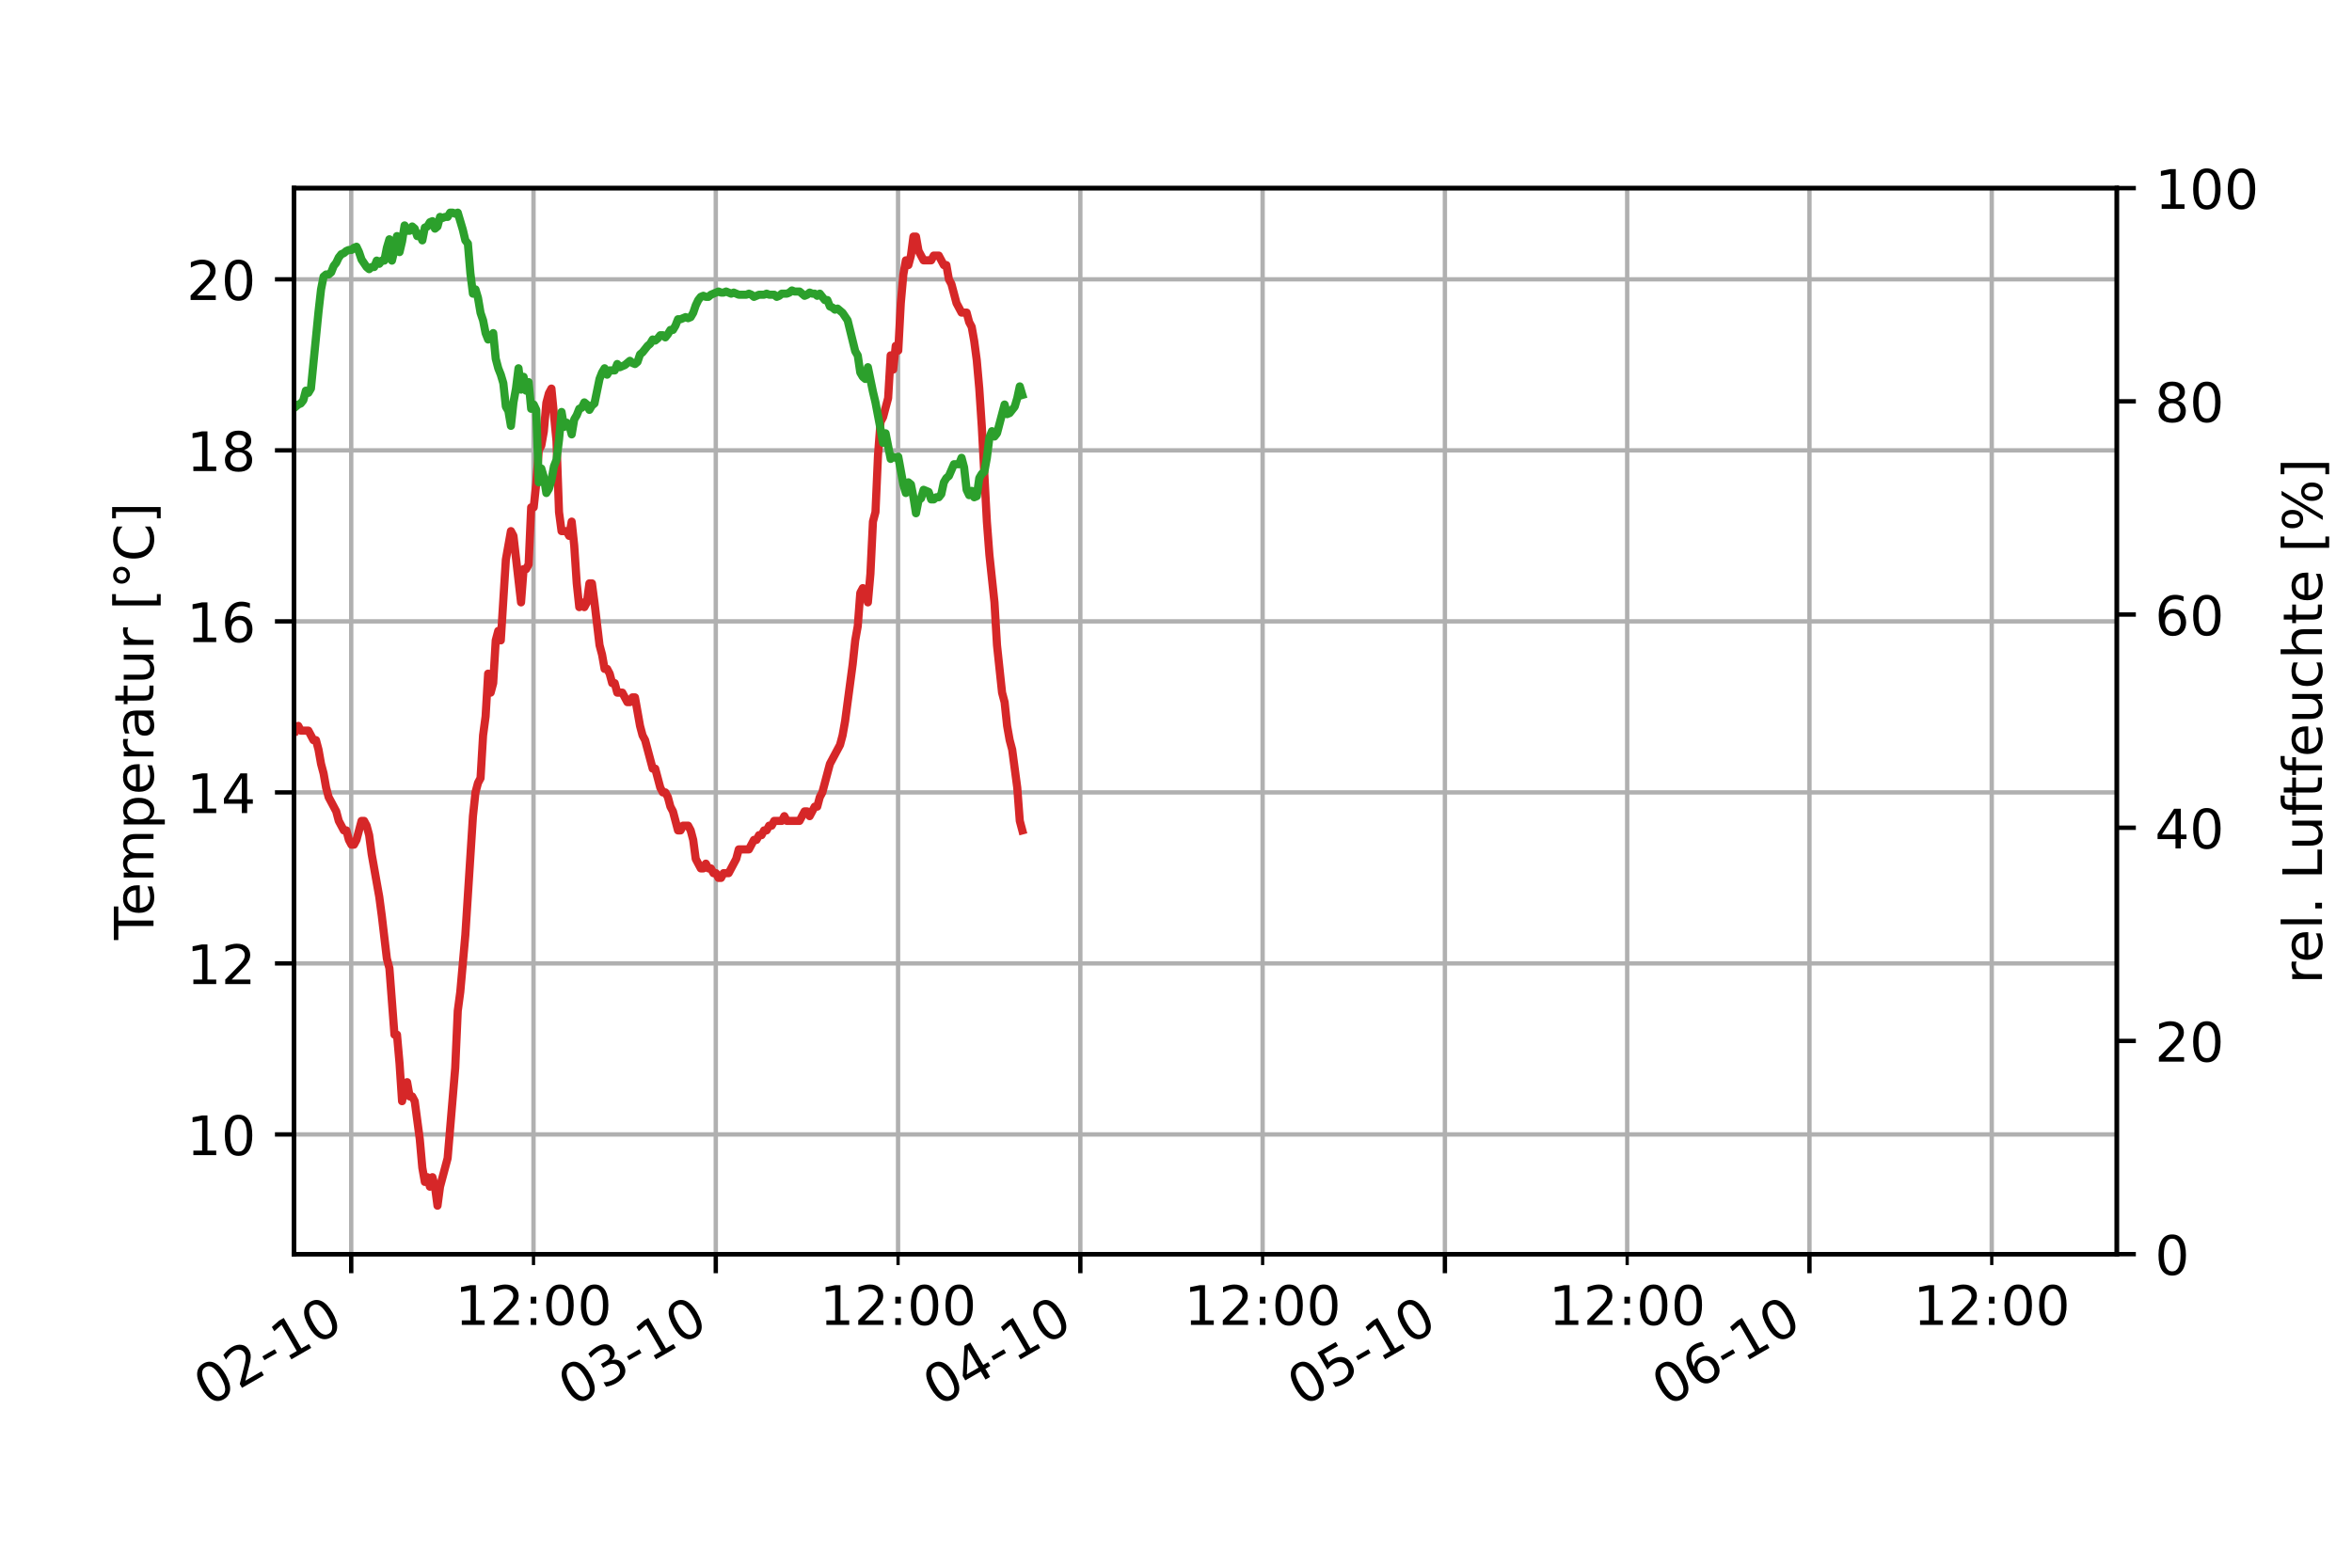 <?xml version="1.0" encoding="utf-8" standalone="no"?>
<!DOCTYPE svg PUBLIC "-//W3C//DTD SVG 1.1//EN"
  "http://www.w3.org/Graphics/SVG/1.1/DTD/svg11.dtd">
<!-- Created with matplotlib (https://matplotlib.org/) -->
<svg height="288pt" version="1.1" viewBox="0 0 432 288" width="432pt" xmlns="http://www.w3.org/2000/svg" xmlns:xlink="http://www.w3.org/1999/xlink">
 <defs>
  <style type="text/css">
*{stroke-linecap:butt;stroke-linejoin:round;}
  </style>
 </defs>
 <g id="figure_1">
  <g id="patch_1">
   <path d="M 0 288 
L 432 288 
L 432 0 
L 0 0 
z
" style="fill:#ffffff;"/>
  </g>
  <g id="axes_1">
   <g id="patch_2">
    <path d="M 54 230.4 
L 388.8 230.4 
L 388.8 34.56 
L 54 34.56 
z
" style="fill:#ffffff;"/>
   </g>
   <g id="matplotlib.axis_1">
    <g id="xtick_1">
     <g id="line2d_1">
      <path clip-path="url(#pf695f1c743)" d="M 64.51 230.4 
L 64.51 34.56 
" style="fill:none;stroke:#b0b0b0;stroke-linecap:square;stroke-width:0.8;"/>
     </g>
     <g id="line2d_2">
      <defs>
       <path d="M 0 0 
L 0 3.5 
" id="m540f36b240" style="stroke:#000000;stroke-width:0.8;"/>
      </defs>
      <g>
       <use style="stroke:#000000;stroke-width:0.8;" x="64.51" xlink:href="#m540f36b240" y="230.4"/>
      </g>
     </g>
     <g id="text_1">
      <!-- 02-10 -->
      <defs>
       <path d="M 31.781 66.406 
Q 24.172 66.406 20.328 58.906 
Q 16.5 51.422 16.5 36.375 
Q 16.5 21.391 20.328 13.891 
Q 24.172 6.391 31.781 6.391 
Q 39.453 6.391 43.281 13.891 
Q 47.125 21.391 47.125 36.375 
Q 47.125 51.422 43.281 58.906 
Q 39.453 66.406 31.781 66.406 
z
M 31.781 74.219 
Q 44.047 74.219 50.516 64.516 
Q 56.984 54.828 56.984 36.375 
Q 56.984 17.969 50.516 8.266 
Q 44.047 -1.422 31.781 -1.422 
Q 19.531 -1.422 13.062 8.266 
Q 6.594 17.969 6.594 36.375 
Q 6.594 54.828 13.062 64.516 
Q 19.531 74.219 31.781 74.219 
z
" id="DejaVuSans-48"/>
       <path d="M 19.188 8.297 
L 53.609 8.297 
L 53.609 0 
L 7.328 0 
L 7.328 8.297 
Q 12.938 14.109 22.625 23.891 
Q 32.328 33.688 34.812 36.531 
Q 39.547 41.844 41.422 45.531 
Q 43.312 49.219 43.312 52.781 
Q 43.312 58.594 39.234 62.25 
Q 35.156 65.922 28.609 65.922 
Q 23.969 65.922 18.812 64.312 
Q 13.672 62.703 7.812 59.422 
L 7.812 69.391 
Q 13.766 71.781 18.938 73 
Q 24.125 74.219 28.422 74.219 
Q 39.75 74.219 46.484 68.547 
Q 53.219 62.891 53.219 53.422 
Q 53.219 48.922 51.531 44.891 
Q 49.859 40.875 45.406 35.406 
Q 44.188 33.984 37.641 27.219 
Q 31.109 20.453 19.188 8.297 
z
" id="DejaVuSans-50"/>
       <path d="M 4.891 31.391 
L 31.203 31.391 
L 31.203 23.391 
L 4.891 23.391 
z
" id="DejaVuSans-45"/>
       <path d="M 12.406 8.297 
L 28.516 8.297 
L 28.516 63.922 
L 10.984 60.406 
L 10.984 69.391 
L 28.422 72.906 
L 38.281 72.906 
L 38.281 8.297 
L 54.391 8.297 
L 54.391 0 
L 12.406 0 
z
" id="DejaVuSans-49"/>
      </defs>
      <g transform="translate(38.305 258.509)rotate(-30)scale(0.1 -0.1)">
       <use xlink:href="#DejaVuSans-48"/>
       <use x="63.623" xlink:href="#DejaVuSans-50"/>
       <use x="127.246" xlink:href="#DejaVuSans-45"/>
       <use x="163.33" xlink:href="#DejaVuSans-49"/>
       <use x="226.953" xlink:href="#DejaVuSans-48"/>
      </g>
     </g>
    </g>
    <g id="xtick_2">
     <g id="line2d_3">
      <path clip-path="url(#pf695f1c743)" d="M 131.47 230.4 
L 131.47 34.56 
" style="fill:none;stroke:#b0b0b0;stroke-linecap:square;stroke-width:0.8;"/>
     </g>
     <g id="line2d_4">
      <g>
       <use style="stroke:#000000;stroke-width:0.8;" x="131.47" xlink:href="#m540f36b240" y="230.4"/>
      </g>
     </g>
     <g id="text_2">
      <!-- 03-10 -->
      <defs>
       <path d="M 40.578 39.312 
Q 47.656 37.797 51.625 33 
Q 55.609 28.219 55.609 21.188 
Q 55.609 10.406 48.188 4.484 
Q 40.766 -1.422 27.094 -1.422 
Q 22.516 -1.422 17.656 -0.516 
Q 12.797 0.391 7.625 2.203 
L 7.625 11.719 
Q 11.719 9.328 16.594 8.109 
Q 21.484 6.891 26.812 6.891 
Q 36.078 6.891 40.938 10.547 
Q 45.797 14.203 45.797 21.188 
Q 45.797 27.641 41.281 31.266 
Q 36.766 34.906 28.719 34.906 
L 20.219 34.906 
L 20.219 43.016 
L 29.109 43.016 
Q 36.375 43.016 40.234 45.922 
Q 44.094 48.828 44.094 54.297 
Q 44.094 59.906 40.109 62.906 
Q 36.141 65.922 28.719 65.922 
Q 24.656 65.922 20.016 65.031 
Q 15.375 64.156 9.812 62.312 
L 9.812 71.094 
Q 15.438 72.656 20.344 73.438 
Q 25.25 74.219 29.594 74.219 
Q 40.828 74.219 47.359 69.109 
Q 53.906 64.016 53.906 55.328 
Q 53.906 49.266 50.438 45.094 
Q 46.969 40.922 40.578 39.312 
z
" id="DejaVuSans-51"/>
      </defs>
      <g transform="translate(105.265 258.509)rotate(-30)scale(0.1 -0.1)">
       <use xlink:href="#DejaVuSans-48"/>
       <use x="63.623" xlink:href="#DejaVuSans-51"/>
       <use x="127.246" xlink:href="#DejaVuSans-45"/>
       <use x="163.33" xlink:href="#DejaVuSans-49"/>
       <use x="226.953" xlink:href="#DejaVuSans-48"/>
      </g>
     </g>
    </g>
    <g id="xtick_3">
     <g id="line2d_5">
      <path clip-path="url(#pf695f1c743)" d="M 198.43 230.4 
L 198.43 34.56 
" style="fill:none;stroke:#b0b0b0;stroke-linecap:square;stroke-width:0.8;"/>
     </g>
     <g id="line2d_6">
      <g>
       <use style="stroke:#000000;stroke-width:0.8;" x="198.43" xlink:href="#m540f36b240" y="230.4"/>
      </g>
     </g>
     <g id="text_3">
      <!-- 04-10 -->
      <defs>
       <path d="M 37.797 64.312 
L 12.891 25.391 
L 37.797 25.391 
z
M 35.203 72.906 
L 47.609 72.906 
L 47.609 25.391 
L 58.016 25.391 
L 58.016 17.188 
L 47.609 17.188 
L 47.609 0 
L 37.797 0 
L 37.797 17.188 
L 4.891 17.188 
L 4.891 26.703 
z
" id="DejaVuSans-52"/>
      </defs>
      <g transform="translate(172.225 258.509)rotate(-30)scale(0.1 -0.1)">
       <use xlink:href="#DejaVuSans-48"/>
       <use x="63.623" xlink:href="#DejaVuSans-52"/>
       <use x="127.246" xlink:href="#DejaVuSans-45"/>
       <use x="163.33" xlink:href="#DejaVuSans-49"/>
       <use x="226.953" xlink:href="#DejaVuSans-48"/>
      </g>
     </g>
    </g>
    <g id="xtick_4">
     <g id="line2d_7">
      <path clip-path="url(#pf695f1c743)" d="M 265.39 230.4 
L 265.39 34.56 
" style="fill:none;stroke:#b0b0b0;stroke-linecap:square;stroke-width:0.8;"/>
     </g>
     <g id="line2d_8">
      <g>
       <use style="stroke:#000000;stroke-width:0.8;" x="265.39" xlink:href="#m540f36b240" y="230.4"/>
      </g>
     </g>
     <g id="text_4">
      <!-- 05-10 -->
      <defs>
       <path d="M 10.797 72.906 
L 49.516 72.906 
L 49.516 64.594 
L 19.828 64.594 
L 19.828 46.734 
Q 21.969 47.469 24.109 47.828 
Q 26.266 48.188 28.422 48.188 
Q 40.625 48.188 47.75 41.5 
Q 54.891 34.812 54.891 23.391 
Q 54.891 11.625 47.562 5.094 
Q 40.234 -1.422 26.906 -1.422 
Q 22.312 -1.422 17.547 -0.641 
Q 12.797 0.141 7.719 1.703 
L 7.719 11.625 
Q 12.109 9.234 16.797 8.062 
Q 21.484 6.891 26.703 6.891 
Q 35.156 6.891 40.078 11.328 
Q 45.016 15.766 45.016 23.391 
Q 45.016 31 40.078 35.438 
Q 35.156 39.891 26.703 39.891 
Q 22.75 39.891 18.812 39.016 
Q 14.891 38.141 10.797 36.281 
z
" id="DejaVuSans-53"/>
      </defs>
      <g transform="translate(239.185 258.509)rotate(-30)scale(0.1 -0.1)">
       <use xlink:href="#DejaVuSans-48"/>
       <use x="63.623" xlink:href="#DejaVuSans-53"/>
       <use x="127.246" xlink:href="#DejaVuSans-45"/>
       <use x="163.33" xlink:href="#DejaVuSans-49"/>
       <use x="226.953" xlink:href="#DejaVuSans-48"/>
      </g>
     </g>
    </g>
    <g id="xtick_5">
     <g id="line2d_9">
      <path clip-path="url(#pf695f1c743)" d="M 332.35 230.4 
L 332.35 34.56 
" style="fill:none;stroke:#b0b0b0;stroke-linecap:square;stroke-width:0.8;"/>
     </g>
     <g id="line2d_10">
      <g>
       <use style="stroke:#000000;stroke-width:0.8;" x="332.35" xlink:href="#m540f36b240" y="230.4"/>
      </g>
     </g>
     <g id="text_5">
      <!-- 06-10 -->
      <defs>
       <path d="M 33.016 40.375 
Q 26.375 40.375 22.484 35.828 
Q 18.609 31.297 18.609 23.391 
Q 18.609 15.531 22.484 10.953 
Q 26.375 6.391 33.016 6.391 
Q 39.656 6.391 43.531 10.953 
Q 47.406 15.531 47.406 23.391 
Q 47.406 31.297 43.531 35.828 
Q 39.656 40.375 33.016 40.375 
z
M 52.594 71.297 
L 52.594 62.312 
Q 48.875 64.062 45.094 64.984 
Q 41.312 65.922 37.594 65.922 
Q 27.828 65.922 22.672 59.328 
Q 17.531 52.734 16.797 39.406 
Q 19.672 43.656 24.016 45.922 
Q 28.375 48.188 33.594 48.188 
Q 44.578 48.188 50.953 41.516 
Q 57.328 34.859 57.328 23.391 
Q 57.328 12.156 50.688 5.359 
Q 44.047 -1.422 33.016 -1.422 
Q 20.359 -1.422 13.672 8.266 
Q 6.984 17.969 6.984 36.375 
Q 6.984 53.656 15.188 63.938 
Q 23.391 74.219 37.203 74.219 
Q 40.922 74.219 44.703 73.484 
Q 48.484 72.75 52.594 71.297 
z
" id="DejaVuSans-54"/>
      </defs>
      <g transform="translate(306.145 258.509)rotate(-30)scale(0.1 -0.1)">
       <use xlink:href="#DejaVuSans-48"/>
       <use x="63.623" xlink:href="#DejaVuSans-54"/>
       <use x="127.246" xlink:href="#DejaVuSans-45"/>
       <use x="163.33" xlink:href="#DejaVuSans-49"/>
       <use x="226.953" xlink:href="#DejaVuSans-48"/>
      </g>
     </g>
    </g>
    <g id="xtick_6">
     <g id="line2d_11">
      <path clip-path="url(#pf695f1c743)" d="M 97.99 230.4 
L 97.99 34.56 
" style="fill:none;stroke:#b0b0b0;stroke-linecap:square;stroke-width:0.8;"/>
     </g>
     <g id="line2d_12">
      <defs>
       <path d="M 0 0 
L 0 2 
" id="md9f961c71d" style="stroke:#000000;stroke-width:0.6;"/>
      </defs>
      <g>
       <use style="stroke:#000000;stroke-width:0.6;" x="97.99" xlink:href="#md9f961c71d" y="230.4"/>
      </g>
     </g>
     <g id="text_6">
      <!-- 12:00 -->
      <defs>
       <path d="M 11.719 12.406 
L 22.016 12.406 
L 22.016 0 
L 11.719 0 
z
M 11.719 51.703 
L 22.016 51.703 
L 22.016 39.312 
L 11.719 39.312 
z
" id="DejaVuSans-58"/>
      </defs>
      <g transform="translate(83.58 243.398)scale(0.1 -0.1)">
       <use xlink:href="#DejaVuSans-49"/>
       <use x="63.623" xlink:href="#DejaVuSans-50"/>
       <use x="127.246" xlink:href="#DejaVuSans-58"/>
       <use x="160.938" xlink:href="#DejaVuSans-48"/>
       <use x="224.561" xlink:href="#DejaVuSans-48"/>
      </g>
     </g>
    </g>
    <g id="xtick_7">
     <g id="line2d_13">
      <path clip-path="url(#pf695f1c743)" d="M 164.95 230.4 
L 164.95 34.56 
" style="fill:none;stroke:#b0b0b0;stroke-linecap:square;stroke-width:0.8;"/>
     </g>
     <g id="line2d_14">
      <g>
       <use style="stroke:#000000;stroke-width:0.6;" x="164.95" xlink:href="#md9f961c71d" y="230.4"/>
      </g>
     </g>
     <g id="text_7">
      <!-- 12:00 -->
      <g transform="translate(150.54 243.398)scale(0.1 -0.1)">
       <use xlink:href="#DejaVuSans-49"/>
       <use x="63.623" xlink:href="#DejaVuSans-50"/>
       <use x="127.246" xlink:href="#DejaVuSans-58"/>
       <use x="160.938" xlink:href="#DejaVuSans-48"/>
       <use x="224.561" xlink:href="#DejaVuSans-48"/>
      </g>
     </g>
    </g>
    <g id="xtick_8">
     <g id="line2d_15">
      <path clip-path="url(#pf695f1c743)" d="M 231.91 230.4 
L 231.91 34.56 
" style="fill:none;stroke:#b0b0b0;stroke-linecap:square;stroke-width:0.8;"/>
     </g>
     <g id="line2d_16">
      <g>
       <use style="stroke:#000000;stroke-width:0.6;" x="231.91" xlink:href="#md9f961c71d" y="230.4"/>
      </g>
     </g>
     <g id="text_8">
      <!-- 12:00 -->
      <g transform="translate(217.5 243.398)scale(0.1 -0.1)">
       <use xlink:href="#DejaVuSans-49"/>
       <use x="63.623" xlink:href="#DejaVuSans-50"/>
       <use x="127.246" xlink:href="#DejaVuSans-58"/>
       <use x="160.938" xlink:href="#DejaVuSans-48"/>
       <use x="224.561" xlink:href="#DejaVuSans-48"/>
      </g>
     </g>
    </g>
    <g id="xtick_9">
     <g id="line2d_17">
      <path clip-path="url(#pf695f1c743)" d="M 298.87 230.4 
L 298.87 34.56 
" style="fill:none;stroke:#b0b0b0;stroke-linecap:square;stroke-width:0.8;"/>
     </g>
     <g id="line2d_18">
      <g>
       <use style="stroke:#000000;stroke-width:0.6;" x="298.87" xlink:href="#md9f961c71d" y="230.4"/>
      </g>
     </g>
     <g id="text_9">
      <!-- 12:00 -->
      <g transform="translate(284.46 243.398)scale(0.1 -0.1)">
       <use xlink:href="#DejaVuSans-49"/>
       <use x="63.623" xlink:href="#DejaVuSans-50"/>
       <use x="127.246" xlink:href="#DejaVuSans-58"/>
       <use x="160.938" xlink:href="#DejaVuSans-48"/>
       <use x="224.561" xlink:href="#DejaVuSans-48"/>
      </g>
     </g>
    </g>
    <g id="xtick_10">
     <g id="line2d_19">
      <path clip-path="url(#pf695f1c743)" d="M 365.83 230.4 
L 365.83 34.56 
" style="fill:none;stroke:#b0b0b0;stroke-linecap:square;stroke-width:0.8;"/>
     </g>
     <g id="line2d_20">
      <g>
       <use style="stroke:#000000;stroke-width:0.6;" x="365.83" xlink:href="#md9f961c71d" y="230.4"/>
      </g>
     </g>
     <g id="text_10">
      <!-- 12:00 -->
      <g transform="translate(351.42 243.398)scale(0.1 -0.1)">
       <use xlink:href="#DejaVuSans-49"/>
       <use x="63.623" xlink:href="#DejaVuSans-50"/>
       <use x="127.246" xlink:href="#DejaVuSans-58"/>
       <use x="160.938" xlink:href="#DejaVuSans-48"/>
       <use x="224.561" xlink:href="#DejaVuSans-48"/>
      </g>
     </g>
    </g>
   </g>
   <g id="matplotlib.axis_2">
    <g id="ytick_1">
     <g id="line2d_21">
      <path clip-path="url(#pf695f1c743)" d="M 54 208.407 
L 388.8 208.407 
" style="fill:none;stroke:#b0b0b0;stroke-linecap:square;stroke-width:0.8;"/>
     </g>
     <g id="line2d_22">
      <defs>
       <path d="M 0 0 
L -3.5 0 
" id="mcda1bdc3bd" style="stroke:#000000;stroke-width:0.8;"/>
      </defs>
      <g>
       <use style="stroke:#000000;stroke-width:0.8;" x="54" xlink:href="#mcda1bdc3bd" y="208.407"/>
      </g>
     </g>
     <g id="text_11">
      <!-- 10 -->
      <g transform="translate(34.275 212.206)scale(0.1 -0.1)">
       <use xlink:href="#DejaVuSans-49"/>
       <use x="63.623" xlink:href="#DejaVuSans-48"/>
      </g>
     </g>
    </g>
    <g id="ytick_2">
     <g id="line2d_23">
      <path clip-path="url(#pf695f1c743)" d="M 54 176.989 
L 388.8 176.989 
" style="fill:none;stroke:#b0b0b0;stroke-linecap:square;stroke-width:0.8;"/>
     </g>
     <g id="line2d_24">
      <g>
       <use style="stroke:#000000;stroke-width:0.8;" x="54" xlink:href="#mcda1bdc3bd" y="176.989"/>
      </g>
     </g>
     <g id="text_12">
      <!-- 12 -->
      <g transform="translate(34.275 180.788)scale(0.1 -0.1)">
       <use xlink:href="#DejaVuSans-49"/>
       <use x="63.623" xlink:href="#DejaVuSans-50"/>
      </g>
     </g>
    </g>
    <g id="ytick_3">
     <g id="line2d_25">
      <path clip-path="url(#pf695f1c743)" d="M 54 145.571 
L 388.8 145.571 
" style="fill:none;stroke:#b0b0b0;stroke-linecap:square;stroke-width:0.8;"/>
     </g>
     <g id="line2d_26">
      <g>
       <use style="stroke:#000000;stroke-width:0.8;" x="54" xlink:href="#mcda1bdc3bd" y="145.571"/>
      </g>
     </g>
     <g id="text_13">
      <!-- 14 -->
      <g transform="translate(34.275 149.37)scale(0.1 -0.1)">
       <use xlink:href="#DejaVuSans-49"/>
       <use x="63.623" xlink:href="#DejaVuSans-52"/>
      </g>
     </g>
    </g>
    <g id="ytick_4">
     <g id="line2d_27">
      <path clip-path="url(#pf695f1c743)" d="M 54 114.153 
L 388.8 114.153 
" style="fill:none;stroke:#b0b0b0;stroke-linecap:square;stroke-width:0.8;"/>
     </g>
     <g id="line2d_28">
      <g>
       <use style="stroke:#000000;stroke-width:0.8;" x="54" xlink:href="#mcda1bdc3bd" y="114.153"/>
      </g>
     </g>
     <g id="text_14">
      <!-- 16 -->
      <g transform="translate(34.275 117.952)scale(0.1 -0.1)">
       <use xlink:href="#DejaVuSans-49"/>
       <use x="63.623" xlink:href="#DejaVuSans-54"/>
      </g>
     </g>
    </g>
    <g id="ytick_5">
     <g id="line2d_29">
      <path clip-path="url(#pf695f1c743)" d="M 54 82.735 
L 388.8 82.735 
" style="fill:none;stroke:#b0b0b0;stroke-linecap:square;stroke-width:0.8;"/>
     </g>
     <g id="line2d_30">
      <g>
       <use style="stroke:#000000;stroke-width:0.8;" x="54" xlink:href="#mcda1bdc3bd" y="82.735"/>
      </g>
     </g>
     <g id="text_15">
      <!-- 18 -->
      <defs>
       <path d="M 31.781 34.625 
Q 24.75 34.625 20.719 30.859 
Q 16.703 27.094 16.703 20.516 
Q 16.703 13.922 20.719 10.156 
Q 24.75 6.391 31.781 6.391 
Q 38.812 6.391 42.859 10.172 
Q 46.922 13.969 46.922 20.516 
Q 46.922 27.094 42.891 30.859 
Q 38.875 34.625 31.781 34.625 
z
M 21.922 38.812 
Q 15.578 40.375 12.031 44.719 
Q 8.5 49.078 8.5 55.328 
Q 8.5 64.062 14.719 69.141 
Q 20.953 74.219 31.781 74.219 
Q 42.672 74.219 48.875 69.141 
Q 55.078 64.062 55.078 55.328 
Q 55.078 49.078 51.531 44.719 
Q 48 40.375 41.703 38.812 
Q 48.828 37.156 52.797 32.312 
Q 56.781 27.484 56.781 20.516 
Q 56.781 9.906 50.312 4.234 
Q 43.844 -1.422 31.781 -1.422 
Q 19.734 -1.422 13.25 4.234 
Q 6.781 9.906 6.781 20.516 
Q 6.781 27.484 10.781 32.312 
Q 14.797 37.156 21.922 38.812 
z
M 18.312 54.391 
Q 18.312 48.734 21.844 45.562 
Q 25.391 42.391 31.781 42.391 
Q 38.141 42.391 41.719 45.562 
Q 45.312 48.734 45.312 54.391 
Q 45.312 60.062 41.719 63.234 
Q 38.141 66.406 31.781 66.406 
Q 25.391 66.406 21.844 63.234 
Q 18.312 60.062 18.312 54.391 
z
" id="DejaVuSans-56"/>
      </defs>
      <g transform="translate(34.275 86.534)scale(0.1 -0.1)">
       <use xlink:href="#DejaVuSans-49"/>
       <use x="63.623" xlink:href="#DejaVuSans-56"/>
      </g>
     </g>
    </g>
    <g id="ytick_6">
     <g id="line2d_31">
      <path clip-path="url(#pf695f1c743)" d="M 54 51.316 
L 388.8 51.316 
" style="fill:none;stroke:#b0b0b0;stroke-linecap:square;stroke-width:0.8;"/>
     </g>
     <g id="line2d_32">
      <g>
       <use style="stroke:#000000;stroke-width:0.8;" x="54" xlink:href="#mcda1bdc3bd" y="51.316"/>
      </g>
     </g>
     <g id="text_16">
      <!-- 20 -->
      <g transform="translate(34.275 55.116)scale(0.1 -0.1)">
       <use xlink:href="#DejaVuSans-50"/>
       <use x="63.623" xlink:href="#DejaVuSans-48"/>
      </g>
     </g>
    </g>
    <g id="text_17">
     <!-- Temperatur [°C] -->
     <defs>
      <path d="M -0.297 72.906 
L 61.375 72.906 
L 61.375 64.594 
L 35.5 64.594 
L 35.5 0 
L 25.594 0 
L 25.594 64.594 
L -0.297 64.594 
z
" id="DejaVuSans-84"/>
      <path d="M 56.203 29.594 
L 56.203 25.203 
L 14.891 25.203 
Q 15.484 15.922 20.484 11.062 
Q 25.484 6.203 34.422 6.203 
Q 39.594 6.203 44.453 7.469 
Q 49.312 8.734 54.109 11.281 
L 54.109 2.781 
Q 49.266 0.734 44.188 -0.344 
Q 39.109 -1.422 33.891 -1.422 
Q 20.797 -1.422 13.156 6.188 
Q 5.516 13.812 5.516 26.812 
Q 5.516 40.234 12.766 48.109 
Q 20.016 56 32.328 56 
Q 43.359 56 49.781 48.891 
Q 56.203 41.797 56.203 29.594 
z
M 47.219 32.234 
Q 47.125 39.594 43.094 43.984 
Q 39.062 48.391 32.422 48.391 
Q 24.906 48.391 20.391 44.141 
Q 15.875 39.891 15.188 32.172 
z
" id="DejaVuSans-101"/>
      <path d="M 52 44.188 
Q 55.375 50.25 60.062 53.125 
Q 64.75 56 71.094 56 
Q 79.641 56 84.281 50.016 
Q 88.922 44.047 88.922 33.016 
L 88.922 0 
L 79.891 0 
L 79.891 32.719 
Q 79.891 40.578 77.094 44.375 
Q 74.312 48.188 68.609 48.188 
Q 61.625 48.188 57.562 43.547 
Q 53.516 38.922 53.516 30.906 
L 53.516 0 
L 44.484 0 
L 44.484 32.719 
Q 44.484 40.625 41.703 44.406 
Q 38.922 48.188 33.109 48.188 
Q 26.219 48.188 22.156 43.531 
Q 18.109 38.875 18.109 30.906 
L 18.109 0 
L 9.078 0 
L 9.078 54.688 
L 18.109 54.688 
L 18.109 46.188 
Q 21.188 51.219 25.484 53.609 
Q 29.781 56 35.688 56 
Q 41.656 56 45.828 52.969 
Q 50 49.953 52 44.188 
z
" id="DejaVuSans-109"/>
      <path d="M 18.109 8.203 
L 18.109 -20.797 
L 9.078 -20.797 
L 9.078 54.688 
L 18.109 54.688 
L 18.109 46.391 
Q 20.953 51.266 25.266 53.625 
Q 29.594 56 35.594 56 
Q 45.562 56 51.781 48.094 
Q 58.016 40.188 58.016 27.297 
Q 58.016 14.406 51.781 6.484 
Q 45.562 -1.422 35.594 -1.422 
Q 29.594 -1.422 25.266 0.953 
Q 20.953 3.328 18.109 8.203 
z
M 48.688 27.297 
Q 48.688 37.203 44.609 42.844 
Q 40.531 48.484 33.406 48.484 
Q 26.266 48.484 22.188 42.844 
Q 18.109 37.203 18.109 27.297 
Q 18.109 17.391 22.188 11.75 
Q 26.266 6.109 33.406 6.109 
Q 40.531 6.109 44.609 11.75 
Q 48.688 17.391 48.688 27.297 
z
" id="DejaVuSans-112"/>
      <path d="M 41.109 46.297 
Q 39.594 47.172 37.812 47.578 
Q 36.031 48 33.891 48 
Q 26.266 48 22.188 43.047 
Q 18.109 38.094 18.109 28.812 
L 18.109 0 
L 9.078 0 
L 9.078 54.688 
L 18.109 54.688 
L 18.109 46.188 
Q 20.953 51.172 25.484 53.578 
Q 30.031 56 36.531 56 
Q 37.453 56 38.578 55.875 
Q 39.703 55.766 41.062 55.516 
z
" id="DejaVuSans-114"/>
      <path d="M 34.281 27.484 
Q 23.391 27.484 19.188 25 
Q 14.984 22.516 14.984 16.5 
Q 14.984 11.719 18.141 8.906 
Q 21.297 6.109 26.703 6.109 
Q 34.188 6.109 38.703 11.406 
Q 43.219 16.703 43.219 25.484 
L 43.219 27.484 
z
M 52.203 31.203 
L 52.203 0 
L 43.219 0 
L 43.219 8.297 
Q 40.141 3.328 35.547 0.953 
Q 30.953 -1.422 24.312 -1.422 
Q 15.922 -1.422 10.953 3.297 
Q 6 8.016 6 15.922 
Q 6 25.141 12.172 29.828 
Q 18.359 34.516 30.609 34.516 
L 43.219 34.516 
L 43.219 35.406 
Q 43.219 41.609 39.141 45 
Q 35.062 48.391 27.688 48.391 
Q 23 48.391 18.547 47.266 
Q 14.109 46.141 10.016 43.891 
L 10.016 52.203 
Q 14.938 54.109 19.578 55.047 
Q 24.219 56 28.609 56 
Q 40.484 56 46.344 49.844 
Q 52.203 43.703 52.203 31.203 
z
" id="DejaVuSans-97"/>
      <path d="M 18.312 70.219 
L 18.312 54.688 
L 36.812 54.688 
L 36.812 47.703 
L 18.312 47.703 
L 18.312 18.016 
Q 18.312 11.328 20.141 9.422 
Q 21.969 7.516 27.594 7.516 
L 36.812 7.516 
L 36.812 0 
L 27.594 0 
Q 17.188 0 13.234 3.875 
Q 9.281 7.766 9.281 18.016 
L 9.281 47.703 
L 2.688 47.703 
L 2.688 54.688 
L 9.281 54.688 
L 9.281 70.219 
z
" id="DejaVuSans-116"/>
      <path d="M 8.5 21.578 
L 8.5 54.688 
L 17.484 54.688 
L 17.484 21.922 
Q 17.484 14.156 20.5 10.266 
Q 23.531 6.391 29.594 6.391 
Q 36.859 6.391 41.078 11.031 
Q 45.312 15.672 45.312 23.688 
L 45.312 54.688 
L 54.297 54.688 
L 54.297 0 
L 45.312 0 
L 45.312 8.406 
Q 42.047 3.422 37.719 1 
Q 33.406 -1.422 27.688 -1.422 
Q 18.266 -1.422 13.375 4.438 
Q 8.5 10.297 8.5 21.578 
z
M 31.109 56 
z
" id="DejaVuSans-117"/>
      <path id="DejaVuSans-32"/>
      <path d="M 8.594 75.984 
L 29.297 75.984 
L 29.297 69 
L 17.578 69 
L 17.578 -6.203 
L 29.297 -6.203 
L 29.297 -13.188 
L 8.594 -13.188 
z
" id="DejaVuSans-91"/>
      <path d="M 25 67.922 
Q 21.094 67.922 18.406 65.203 
Q 15.719 62.5 15.719 58.594 
Q 15.719 54.734 18.406 52.078 
Q 21.094 49.422 25 49.422 
Q 28.906 49.422 31.594 52.078 
Q 34.281 54.734 34.281 58.594 
Q 34.281 62.453 31.562 65.188 
Q 28.859 67.922 25 67.922 
z
M 25 74.219 
Q 28.125 74.219 31 73.016 
Q 33.891 71.828 35.984 69.578 
Q 38.234 67.391 39.359 64.594 
Q 40.484 61.812 40.484 58.594 
Q 40.484 52.156 35.969 47.688 
Q 31.453 43.219 24.906 43.219 
Q 18.312 43.219 13.906 47.609 
Q 9.516 52 9.516 58.594 
Q 9.516 65.141 14 69.672 
Q 18.5 74.219 25 74.219 
z
" id="DejaVuSans-176"/>
      <path d="M 64.406 67.281 
L 64.406 56.891 
Q 59.422 61.531 53.781 63.812 
Q 48.141 66.109 41.797 66.109 
Q 29.297 66.109 22.656 58.469 
Q 16.016 50.828 16.016 36.375 
Q 16.016 21.969 22.656 14.328 
Q 29.297 6.688 41.797 6.688 
Q 48.141 6.688 53.781 8.984 
Q 59.422 11.281 64.406 15.922 
L 64.406 5.609 
Q 59.234 2.094 53.438 0.328 
Q 47.656 -1.422 41.219 -1.422 
Q 24.656 -1.422 15.125 8.703 
Q 5.609 18.844 5.609 36.375 
Q 5.609 53.953 15.125 64.078 
Q 24.656 74.219 41.219 74.219 
Q 47.75 74.219 53.531 72.484 
Q 59.328 70.75 64.406 67.281 
z
" id="DejaVuSans-67"/>
      <path d="M 30.422 75.984 
L 30.422 -13.188 
L 9.719 -13.188 
L 9.719 -6.203 
L 21.391 -6.203 
L 21.391 69 
L 9.719 69 
L 9.719 75.984 
z
" id="DejaVuSans-93"/>
     </defs>
     <g transform="translate(28.195 172.667)rotate(-90)scale(0.1 -0.1)">
      <use xlink:href="#DejaVuSans-84"/>
      <use x="44.084" xlink:href="#DejaVuSans-101"/>
      <use x="105.607" xlink:href="#DejaVuSans-109"/>
      <use x="203.02" xlink:href="#DejaVuSans-112"/>
      <use x="266.496" xlink:href="#DejaVuSans-101"/>
      <use x="328.02" xlink:href="#DejaVuSans-114"/>
      <use x="369.133" xlink:href="#DejaVuSans-97"/>
      <use x="430.412" xlink:href="#DejaVuSans-116"/>
      <use x="469.621" xlink:href="#DejaVuSans-117"/>
      <use x="533" xlink:href="#DejaVuSans-114"/>
      <use x="574.113" xlink:href="#DejaVuSans-32"/>
      <use x="605.9" xlink:href="#DejaVuSans-91"/>
      <use x="644.914" xlink:href="#DejaVuSans-176"/>
      <use x="694.914" xlink:href="#DejaVuSans-67"/>
      <use x="764.738" xlink:href="#DejaVuSans-93"/>
     </g>
    </g>
   </g>
   <g id="line2d_33">
    <path clip-path="url(#pf695f1c743)" d="M 54.317 134.225 
L 54.782 133.353 
L 55.247 134.225 
L 56.642 134.225 
L 57.572 135.971 
L 58.037 135.971 
L 58.502 137.716 
L 58.967 140.335 
L 59.432 142.08 
L 59.897 144.698 
L 60.362 146.444 
L 61.757 149.062 
L 62.222 150.807 
L 63.152 152.553 
L 63.617 152.553 
L 64.082 154.298 
L 64.547 155.171 
L 65.012 155.171 
L 65.477 154.298 
L 66.407 150.807 
L 66.872 150.807 
L 67.337 151.68 
L 67.802 153.425 
L 68.267 156.916 
L 69.662 164.771 
L 70.127 168.262 
L 71.057 176.116 
L 71.522 177.862 
L 72.452 190.08 
L 72.917 190.08 
L 73.382 195.316 
L 73.847 202.298 
L 74.312 199.68 
L 74.777 198.807 
L 75.242 201.425 
L 75.707 201.425 
L 76.172 202.298 
L 77.102 209.28 
L 77.567 214.516 
L 78.032 217.135 
L 78.497 216.262 
L 78.962 218.007 
L 79.427 216.262 
L 79.892 218.007 
L 80.357 221.498 
L 80.822 218.007 
L 82.217 212.771 
L 83.612 196.189 
L 84.077 185.716 
L 84.542 182.225 
L 85.472 171.753 
L 86.867 149.935 
L 87.332 145.571 
L 87.797 143.825 
L 88.262 142.953 
L 88.727 135.098 
L 89.192 131.607 
L 89.657 123.753 
L 90.122 127.244 
L 90.587 125.498 
L 91.052 117.644 
L 91.517 115.898 
L 91.982 117.644 
L 92.912 102.807 
L 93.842 97.571 
L 94.307 98.444 
L 95.702 110.662 
L 96.167 104.553 
L 96.632 104.553 
L 97.097 103.68 
L 97.562 93.207 
L 98.027 93.207 
L 98.492 88.844 
L 98.957 82.735 
L 99.422 81.862 
L 99.887 79.244 
L 100.352 74.007 
L 100.817 72.262 
L 101.282 71.389 
L 102.212 80.989 
L 102.677 94.08 
L 103.142 97.571 
L 104.072 97.571 
L 104.537 98.444 
L 105.002 95.825 
L 105.467 100.189 
L 105.932 107.171 
L 106.397 111.535 
L 106.862 110.662 
L 107.327 111.535 
L 107.792 110.662 
L 108.257 107.171 
L 108.722 107.171 
L 109.187 110.662 
L 110.117 118.516 
L 110.582 120.262 
L 111.047 122.88 
L 111.512 122.88 
L 111.977 123.753 
L 112.442 125.498 
L 112.907 125.498 
L 113.372 127.244 
L 114.302 127.244 
L 115.232 128.989 
L 115.697 128.989 
L 116.162 128.116 
L 116.627 128.116 
L 117.557 133.353 
L 118.022 135.098 
L 118.487 135.971 
L 119.882 141.207 
L 120.347 141.207 
L 121.277 144.698 
L 121.742 145.571 
L 122.207 145.571 
L 122.672 146.444 
L 123.137 148.189 
L 123.602 149.062 
L 124.532 152.553 
L 124.997 152.553 
L 125.462 151.68 
L 126.392 151.68 
L 126.857 152.553 
L 127.322 154.298 
L 127.787 157.789 
L 128.717 159.535 
L 129.182 159.535 
L 129.647 158.662 
L 130.112 159.535 
L 130.577 159.535 
L 131.042 160.407 
L 131.507 160.407 
L 131.972 161.28 
L 132.437 161.28 
L 132.902 160.407 
L 133.832 160.407 
L 135.227 157.789 
L 135.692 156.044 
L 137.552 156.044 
L 138.482 154.298 
L 138.947 154.298 
L 139.412 153.425 
L 139.877 153.425 
L 140.342 152.553 
L 140.807 152.553 
L 141.272 151.68 
L 141.737 151.68 
L 142.202 150.807 
L 143.597 150.807 
L 144.062 149.935 
L 144.527 150.807 
L 146.852 150.807 
L 147.782 149.062 
L 148.247 149.062 
L 148.712 149.935 
L 149.642 148.189 
L 150.107 148.189 
L 150.572 146.444 
L 151.037 145.571 
L 152.432 140.335 
L 154.292 136.844 
L 154.757 135.098 
L 155.222 132.48 
L 156.617 122.007 
L 157.082 117.644 
L 157.547 115.025 
L 158.012 108.916 
L 158.477 108.044 
L 158.942 108.916 
L 159.407 110.662 
L 159.872 105.425 
L 160.337 95.825 
L 160.802 94.08 
L 161.267 83.607 
L 161.732 77.498 
L 162.197 76.625 
L 163.127 73.135 
L 163.592 65.28 
L 164.057 67.898 
L 164.522 63.535 
L 164.987 64.407 
L 165.452 55.68 
L 165.917 50.444 
L 166.382 47.825 
L 166.847 48.698 
L 167.312 46.953 
L 167.777 43.462 
L 168.242 43.462 
L 168.707 46.08 
L 169.637 47.825 
L 171.032 47.825 
L 171.497 46.953 
L 172.427 46.953 
L 173.357 48.698 
L 173.822 48.698 
L 174.287 51.316 
L 174.752 52.189 
L 175.682 55.68 
L 176.612 57.425 
L 177.542 57.425 
L 178.007 59.171 
L 178.472 60.044 
L 178.937 62.662 
L 179.402 66.153 
L 179.867 71.389 
L 180.332 78.371 
L 181.262 95.825 
L 181.727 101.935 
L 182.657 110.662 
L 183.122 118.516 
L 184.052 127.244 
L 184.517 128.989 
L 184.982 133.353 
L 185.447 135.971 
L 185.912 137.716 
L 186.842 144.698 
L 187.307 150.807 
L 187.772 152.553 
L 187.772 152.553 
" style="fill:none;stroke:#d62728;stroke-linecap:square;stroke-width:1.5;"/>
   </g>
   <g id="patch_3">
    <path d="M 54 230.4 
L 54 34.56 
" style="fill:none;stroke:#000000;stroke-linecap:square;stroke-linejoin:miter;stroke-width:0.8;"/>
   </g>
   <g id="patch_4">
    <path d="M 388.8 230.4 
L 388.8 34.56 
" style="fill:none;stroke:#000000;stroke-linecap:square;stroke-linejoin:miter;stroke-width:0.8;"/>
   </g>
   <g id="patch_5">
    <path d="M 54 230.4 
L 388.8 230.4 
" style="fill:none;stroke:#000000;stroke-linecap:square;stroke-linejoin:miter;stroke-width:0.8;"/>
   </g>
   <g id="patch_6">
    <path d="M 54 34.56 
L 388.8 34.56 
" style="fill:none;stroke:#000000;stroke-linecap:square;stroke-linejoin:miter;stroke-width:0.8;"/>
   </g>
  </g>
  <g id="axes_2">
   <g id="matplotlib.axis_3">
    <g id="ytick_7">
     <g id="line2d_34">
      <defs>
       <path d="M 0 0 
L 3.5 0 
" id="mea243404b9" style="stroke:#000000;stroke-width:0.8;"/>
      </defs>
      <g>
       <use style="stroke:#000000;stroke-width:0.8;" x="388.8" xlink:href="#mea243404b9" y="230.4"/>
      </g>
     </g>
     <g id="text_18">
      <!-- 0 -->
      <g transform="translate(395.8 234.199)scale(0.1 -0.1)">
       <use xlink:href="#DejaVuSans-48"/>
      </g>
     </g>
    </g>
    <g id="ytick_8">
     <g id="line2d_35">
      <g>
       <use style="stroke:#000000;stroke-width:0.8;" x="388.8" xlink:href="#mea243404b9" y="191.232"/>
      </g>
     </g>
     <g id="text_19">
      <!-- 20 -->
      <g transform="translate(395.8 195.031)scale(0.1 -0.1)">
       <use xlink:href="#DejaVuSans-50"/>
       <use x="63.623" xlink:href="#DejaVuSans-48"/>
      </g>
     </g>
    </g>
    <g id="ytick_9">
     <g id="line2d_36">
      <g>
       <use style="stroke:#000000;stroke-width:0.8;" x="388.8" xlink:href="#mea243404b9" y="152.064"/>
      </g>
     </g>
     <g id="text_20">
      <!-- 40 -->
      <g transform="translate(395.8 155.863)scale(0.1 -0.1)">
       <use xlink:href="#DejaVuSans-52"/>
       <use x="63.623" xlink:href="#DejaVuSans-48"/>
      </g>
     </g>
    </g>
    <g id="ytick_10">
     <g id="line2d_37">
      <g>
       <use style="stroke:#000000;stroke-width:0.8;" x="388.8" xlink:href="#mea243404b9" y="112.896"/>
      </g>
     </g>
     <g id="text_21">
      <!-- 60 -->
      <g transform="translate(395.8 116.695)scale(0.1 -0.1)">
       <use xlink:href="#DejaVuSans-54"/>
       <use x="63.623" xlink:href="#DejaVuSans-48"/>
      </g>
     </g>
    </g>
    <g id="ytick_11">
     <g id="line2d_38">
      <g>
       <use style="stroke:#000000;stroke-width:0.8;" x="388.8" xlink:href="#mea243404b9" y="73.728"/>
      </g>
     </g>
     <g id="text_22">
      <!-- 80 -->
      <g transform="translate(395.8 77.527)scale(0.1 -0.1)">
       <use xlink:href="#DejaVuSans-56"/>
       <use x="63.623" xlink:href="#DejaVuSans-48"/>
      </g>
     </g>
    </g>
    <g id="ytick_12">
     <g id="line2d_39">
      <g>
       <use style="stroke:#000000;stroke-width:0.8;" x="388.8" xlink:href="#mea243404b9" y="34.56"/>
      </g>
     </g>
     <g id="text_23">
      <!-- 100 -->
      <g transform="translate(395.8 38.359)scale(0.1 -0.1)">
       <use xlink:href="#DejaVuSans-49"/>
       <use x="63.623" xlink:href="#DejaVuSans-48"/>
       <use x="127.246" xlink:href="#DejaVuSans-48"/>
      </g>
     </g>
    </g>
    <g id="text_24">
     <!-- rel. Luftfeuchte [%] -->
     <defs>
      <path d="M 9.422 75.984 
L 18.406 75.984 
L 18.406 0 
L 9.422 0 
z
" id="DejaVuSans-108"/>
      <path d="M 10.688 12.406 
L 21 12.406 
L 21 0 
L 10.688 0 
z
" id="DejaVuSans-46"/>
      <path d="M 9.812 72.906 
L 19.672 72.906 
L 19.672 8.297 
L 55.172 8.297 
L 55.172 0 
L 9.812 0 
z
" id="DejaVuSans-76"/>
      <path d="M 37.109 75.984 
L 37.109 68.5 
L 28.516 68.5 
Q 23.688 68.5 21.797 66.547 
Q 19.922 64.594 19.922 59.516 
L 19.922 54.688 
L 34.719 54.688 
L 34.719 47.703 
L 19.922 47.703 
L 19.922 0 
L 10.891 0 
L 10.891 47.703 
L 2.297 47.703 
L 2.297 54.688 
L 10.891 54.688 
L 10.891 58.5 
Q 10.891 67.625 15.141 71.797 
Q 19.391 75.984 28.609 75.984 
z
" id="DejaVuSans-102"/>
      <path d="M 48.781 52.594 
L 48.781 44.188 
Q 44.969 46.297 41.141 47.344 
Q 37.312 48.391 33.406 48.391 
Q 24.656 48.391 19.812 42.844 
Q 14.984 37.312 14.984 27.297 
Q 14.984 17.281 19.812 11.734 
Q 24.656 6.203 33.406 6.203 
Q 37.312 6.203 41.141 7.25 
Q 44.969 8.297 48.781 10.406 
L 48.781 2.094 
Q 45.016 0.344 40.984 -0.531 
Q 36.969 -1.422 32.422 -1.422 
Q 20.062 -1.422 12.781 6.344 
Q 5.516 14.109 5.516 27.297 
Q 5.516 40.672 12.859 48.328 
Q 20.219 56 33.016 56 
Q 37.156 56 41.109 55.141 
Q 45.062 54.297 48.781 52.594 
z
" id="DejaVuSans-99"/>
      <path d="M 54.891 33.016 
L 54.891 0 
L 45.906 0 
L 45.906 32.719 
Q 45.906 40.484 42.875 44.328 
Q 39.844 48.188 33.797 48.188 
Q 26.516 48.188 22.312 43.547 
Q 18.109 38.922 18.109 30.906 
L 18.109 0 
L 9.078 0 
L 9.078 75.984 
L 18.109 75.984 
L 18.109 46.188 
Q 21.344 51.125 25.703 53.562 
Q 30.078 56 35.797 56 
Q 45.219 56 50.047 50.172 
Q 54.891 44.344 54.891 33.016 
z
" id="DejaVuSans-104"/>
      <path d="M 72.703 32.078 
Q 68.453 32.078 66.031 28.469 
Q 63.625 24.859 63.625 18.406 
Q 63.625 12.062 66.031 8.422 
Q 68.453 4.781 72.703 4.781 
Q 76.859 4.781 79.266 8.422 
Q 81.688 12.062 81.688 18.406 
Q 81.688 24.812 79.266 28.438 
Q 76.859 32.078 72.703 32.078 
z
M 72.703 38.281 
Q 80.422 38.281 84.953 32.906 
Q 89.5 27.547 89.5 18.406 
Q 89.5 9.281 84.938 3.922 
Q 80.375 -1.422 72.703 -1.422 
Q 64.891 -1.422 60.344 3.922 
Q 55.812 9.281 55.812 18.406 
Q 55.812 27.594 60.375 32.938 
Q 64.938 38.281 72.703 38.281 
z
M 22.312 68.016 
Q 18.109 68.016 15.688 64.375 
Q 13.281 60.75 13.281 54.391 
Q 13.281 47.953 15.672 44.328 
Q 18.062 40.719 22.312 40.719 
Q 26.562 40.719 28.969 44.328 
Q 31.391 47.953 31.391 54.391 
Q 31.391 60.688 28.953 64.344 
Q 26.516 68.016 22.312 68.016 
z
M 66.406 74.219 
L 74.219 74.219 
L 28.609 -1.422 
L 20.797 -1.422 
z
M 22.312 74.219 
Q 30.031 74.219 34.609 68.875 
Q 39.203 63.531 39.203 54.391 
Q 39.203 45.172 34.641 39.844 
Q 30.078 34.516 22.312 34.516 
Q 14.547 34.516 10.031 39.859 
Q 5.516 45.219 5.516 54.391 
Q 5.516 63.484 10.047 68.844 
Q 14.594 74.219 22.312 74.219 
z
" id="DejaVuSans-37"/>
     </defs>
     <g transform="translate(426.486 180.768)rotate(-90)scale(0.1 -0.1)">
      <use xlink:href="#DejaVuSans-114"/>
      <use x="38.863" xlink:href="#DejaVuSans-101"/>
      <use x="100.387" xlink:href="#DejaVuSans-108"/>
      <use x="128.17" xlink:href="#DejaVuSans-46"/>
      <use x="159.957" xlink:href="#DejaVuSans-32"/>
      <use x="191.744" xlink:href="#DejaVuSans-76"/>
      <use x="245.707" xlink:href="#DejaVuSans-117"/>
      <use x="309.086" xlink:href="#DejaVuSans-102"/>
      <use x="342.541" xlink:href="#DejaVuSans-116"/>
      <use x="381.75" xlink:href="#DejaVuSans-102"/>
      <use x="416.955" xlink:href="#DejaVuSans-101"/>
      <use x="478.479" xlink:href="#DejaVuSans-117"/>
      <use x="541.857" xlink:href="#DejaVuSans-99"/>
      <use x="596.838" xlink:href="#DejaVuSans-104"/>
      <use x="660.217" xlink:href="#DejaVuSans-116"/>
      <use x="699.426" xlink:href="#DejaVuSans-101"/>
      <use x="760.949" xlink:href="#DejaVuSans-32"/>
      <use x="792.736" xlink:href="#DejaVuSans-91"/>
      <use x="831.75" xlink:href="#DejaVuSans-37"/>
      <use x="926.77" xlink:href="#DejaVuSans-93"/>
     </g>
    </g>
   </g>
   <g id="line2d_40">
    <path clip-path="url(#pf695f1c743)" d="M 54.317 74.707 
L 54.782 74.316 
L 55.247 74.12 
L 55.712 73.532 
L 56.177 71.77 
L 56.642 72.161 
L 57.107 71.378 
L 58.502 57.277 
L 58.967 53.165 
L 59.432 50.815 
L 59.897 50.423 
L 60.362 50.423 
L 60.827 50.031 
L 61.292 48.856 
L 61.757 48.269 
L 62.222 47.29 
L 62.687 46.702 
L 63.152 46.506 
L 63.617 46.115 
L 64.082 45.919 
L 64.547 45.919 
L 65.012 45.527 
L 65.477 45.331 
L 65.942 46.31 
L 66.407 47.681 
L 67.337 49.052 
L 67.802 49.444 
L 68.267 49.052 
L 68.732 49.052 
L 69.197 47.877 
L 69.662 48.465 
L 70.127 47.877 
L 70.592 47.877 
L 71.057 45.527 
L 71.522 43.96 
L 71.987 47.877 
L 72.452 45.919 
L 72.917 43.373 
L 73.382 46.31 
L 73.847 44.352 
L 74.312 41.414 
L 74.777 42.394 
L 75.242 42.394 
L 75.707 41.61 
L 76.172 42.002 
L 76.637 43.373 
L 77.102 42.981 
L 77.567 44.156 
L 78.032 41.806 
L 78.497 41.61 
L 78.962 40.827 
L 79.427 40.631 
L 79.892 42.002 
L 80.357 41.61 
L 80.822 39.848 
L 81.287 40.044 
L 81.752 39.848 
L 82.217 39.848 
L 82.682 39.064 
L 83.147 39.064 
L 83.612 39.26 
L 84.077 39.064 
L 85.007 42.198 
L 85.472 44.156 
L 85.937 44.744 
L 86.402 50.227 
L 86.867 53.948 
L 87.332 53.165 
L 87.797 54.732 
L 88.262 57.473 
L 88.727 58.844 
L 89.192 61.194 
L 89.657 62.369 
L 90.587 61.194 
L 91.052 65.894 
L 91.517 67.657 
L 91.982 68.832 
L 92.447 70.399 
L 92.912 74.707 
L 93.377 75.491 
L 93.842 78.232 
L 94.307 73.924 
L 94.772 71.378 
L 95.237 67.657 
L 95.702 71.574 
L 96.167 69.224 
L 96.632 71.77 
L 97.097 70.203 
L 97.562 75.099 
L 98.027 74.316 
L 98.492 75.295 
L 98.957 88.612 
L 99.422 86.066 
L 99.887 87.633 
L 100.352 90.57 
L 100.817 89.787 
L 101.282 88.22 
L 101.747 85.674 
L 102.212 84.499 
L 102.677 80.778 
L 103.142 75.686 
L 103.607 78.428 
L 104.072 77.645 
L 104.537 78.036 
L 105.002 79.799 
L 105.467 77.057 
L 105.932 76.274 
L 106.397 75.099 
L 106.862 74.903 
L 107.327 73.924 
L 107.792 74.316 
L 108.257 75.295 
L 108.722 74.511 
L 109.187 74.12 
L 110.117 69.615 
L 110.582 68.44 
L 111.047 67.657 
L 111.512 68.832 
L 111.977 68.049 
L 112.907 68.049 
L 113.372 66.874 
L 113.837 67.461 
L 114.767 67.069 
L 115.697 66.286 
L 116.162 66.678 
L 116.627 66.874 
L 117.092 66.482 
L 117.557 65.111 
L 118.022 64.719 
L 118.952 63.544 
L 119.417 63.153 
L 119.882 62.369 
L 120.347 62.565 
L 120.812 62.173 
L 121.277 61.586 
L 121.742 61.586 
L 122.207 61.978 
L 122.672 61.39 
L 123.137 60.607 
L 123.602 60.607 
L 124.067 59.823 
L 124.532 58.648 
L 124.997 58.648 
L 125.927 58.257 
L 126.392 58.452 
L 126.857 58.257 
L 127.322 57.473 
L 127.787 56.102 
L 128.252 55.123 
L 128.717 54.536 
L 129.182 54.34 
L 129.647 54.536 
L 130.112 54.536 
L 130.577 54.144 
L 131.972 53.556 
L 132.437 53.752 
L 132.902 53.752 
L 133.367 53.556 
L 134.297 53.948 
L 134.762 53.752 
L 135.692 54.144 
L 137.087 54.144 
L 137.552 53.948 
L 138.017 54.144 
L 138.482 54.536 
L 139.412 54.144 
L 140.342 54.144 
L 140.807 53.948 
L 141.272 54.144 
L 142.202 54.144 
L 142.667 54.536 
L 143.132 54.34 
L 143.597 53.948 
L 144.527 53.948 
L 144.992 53.752 
L 145.457 53.361 
L 145.922 53.556 
L 146.852 53.556 
L 147.782 54.34 
L 148.247 54.144 
L 148.712 53.752 
L 149.177 53.948 
L 149.642 53.948 
L 150.107 54.34 
L 150.572 53.948 
L 151.502 55.123 
L 151.967 55.123 
L 152.432 56.298 
L 152.897 56.494 
L 153.362 56.886 
L 153.827 56.69 
L 154.757 57.473 
L 155.687 58.844 
L 157.082 64.524 
L 157.547 65.307 
L 158.012 68.44 
L 158.477 69.224 
L 158.942 69.615 
L 159.407 67.461 
L 160.337 71.965 
L 160.802 73.924 
L 161.732 78.82 
L 162.197 81.366 
L 162.662 79.603 
L 163.592 84.303 
L 164.057 83.912 
L 164.522 84.108 
L 164.987 83.912 
L 165.917 89.004 
L 166.382 90.57 
L 166.847 88.612 
L 167.312 89.004 
L 167.777 91.354 
L 168.242 94.291 
L 168.707 91.941 
L 169.172 91.549 
L 169.637 89.983 
L 170.567 90.374 
L 171.032 91.745 
L 171.497 91.745 
L 171.962 91.354 
L 172.427 91.354 
L 172.892 90.766 
L 173.357 88.612 
L 173.822 87.828 
L 174.287 87.437 
L 175.217 85.283 
L 176.147 85.283 
L 176.612 84.108 
L 177.077 85.87 
L 177.542 89.983 
L 178.007 90.962 
L 178.472 90.179 
L 178.937 91.354 
L 179.402 91.158 
L 179.867 87.828 
L 180.332 87.045 
L 180.797 86.653 
L 181.262 84.108 
L 181.727 80.387 
L 182.192 79.212 
L 182.657 80.191 
L 183.122 79.603 
L 184.517 74.316 
L 184.982 76.078 
L 185.447 75.882 
L 186.377 74.707 
L 186.842 73.14 
L 187.307 70.986 
L 187.772 72.553 
L 187.772 72.553 
" style="fill:none;stroke:#2ca02c;stroke-linecap:square;stroke-width:1.5;"/>
   </g>
   <g id="patch_7">
    <path d="M 54 230.4 
L 54 34.56 
" style="fill:none;stroke:#000000;stroke-linecap:square;stroke-linejoin:miter;stroke-width:0.8;"/>
   </g>
   <g id="patch_8">
    <path d="M 388.8 230.4 
L 388.8 34.56 
" style="fill:none;stroke:#000000;stroke-linecap:square;stroke-linejoin:miter;stroke-width:0.8;"/>
   </g>
   <g id="patch_9">
    <path d="M 54 230.4 
L 388.8 230.4 
" style="fill:none;stroke:#000000;stroke-linecap:square;stroke-linejoin:miter;stroke-width:0.8;"/>
   </g>
   <g id="patch_10">
    <path d="M 54 34.56 
L 388.8 34.56 
" style="fill:none;stroke:#000000;stroke-linecap:square;stroke-linejoin:miter;stroke-width:0.8;"/>
   </g>
  </g>
 </g>
 <defs>
  <clipPath id="pf695f1c743">
   <rect height="195.84" width="334.8" x="54" y="34.56"/>
  </clipPath>
 </defs>
</svg>
